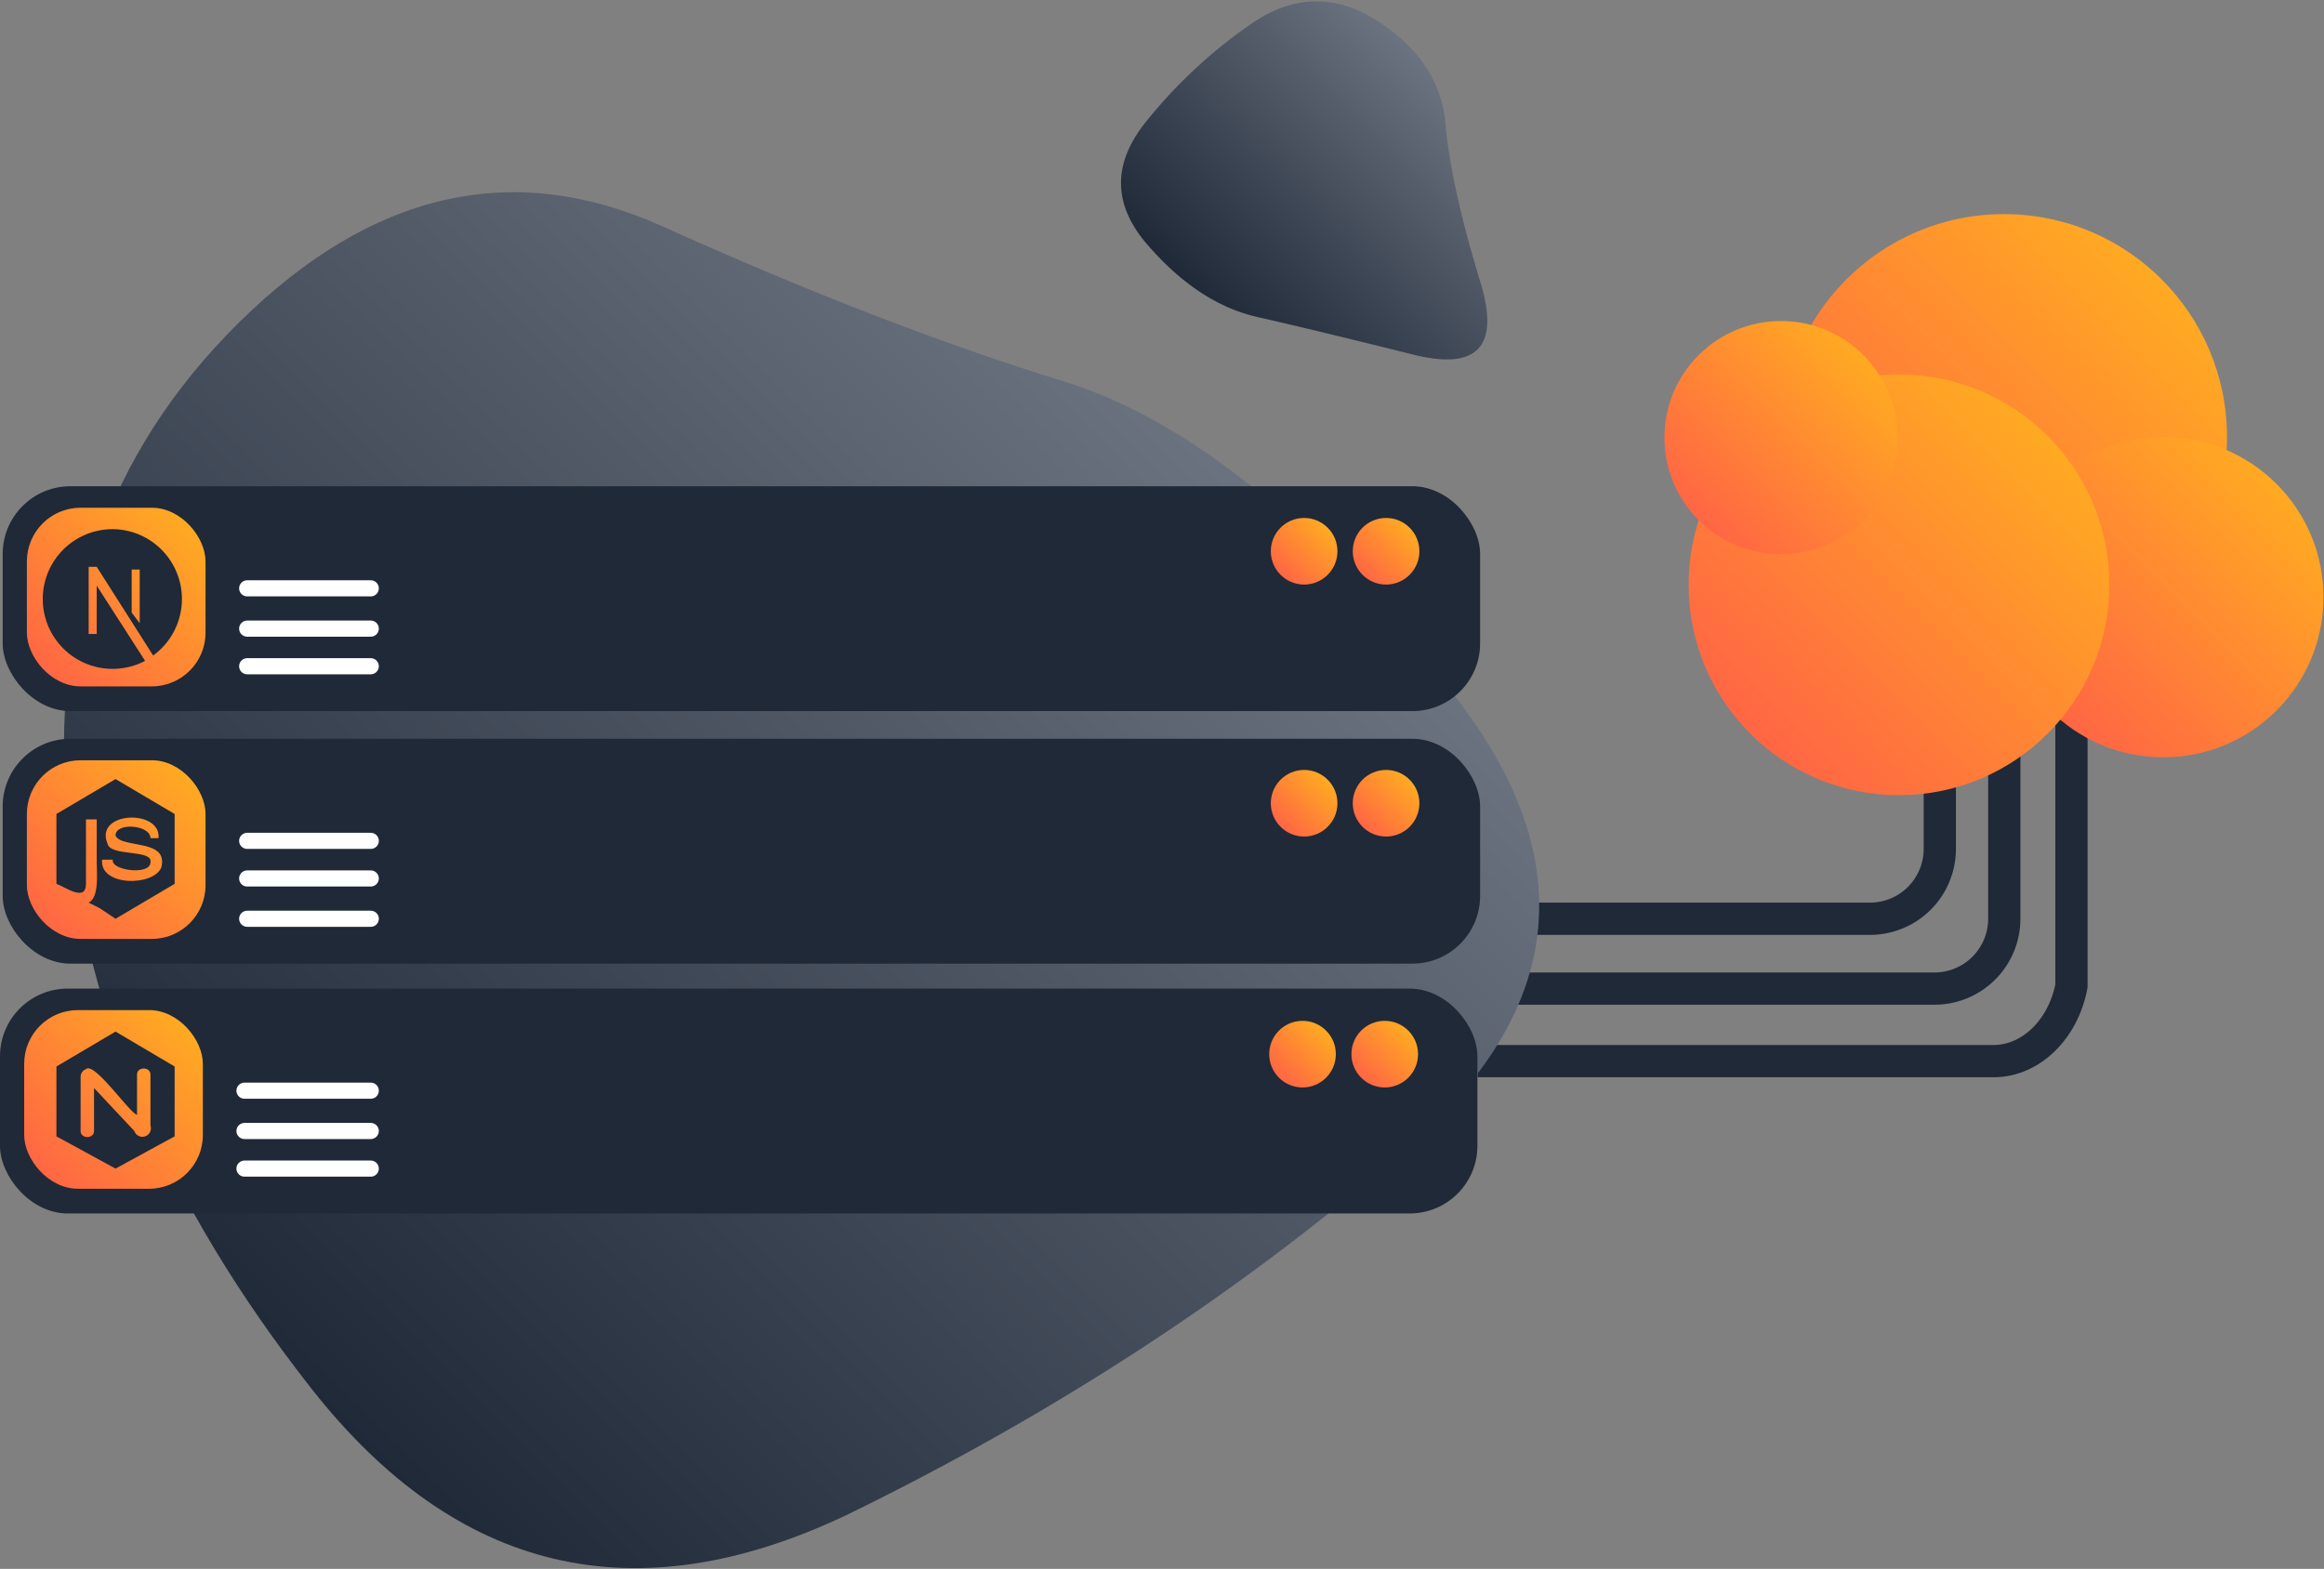 <svg xmlns="http://www.w3.org/2000/svg" xmlns:xlink="http://www.w3.org/1999/xlink" viewBox="0 0 865 584">
  <rect x="0" y="0" width="865" height="584" fill="#808080" stroke="none"/>
  <defs>
    <linearGradient id="a" x1="161.5" x2="507.3" y1="712.4" y2="366.7" gradientUnits="userSpaceOnUse">
      <stop offset="0" stop-color="#1f2937"/>
      <stop offset="1" stop-color="#6b7280"/>
    </linearGradient>
    <linearGradient id="c" x1="528.6" x2="613.9" y1="339.5" y2="254.3" xlink:href="#a"/>
    <linearGradient id="b" x1="506.6" x2="524.2" y1="401.2" y2="383.6" gradientUnits="userSpaceOnUse">
      <stop offset="0" stop-color="#f64"/>
      <stop offset="1" stop-color="#fa2"/>
    </linearGradient>
    <linearGradient id="d" x1="476" x2="493.6" y1="401.2" y2="383.6" xlink:href="#b"/>
    <linearGradient id="e" x1="15" x2="69.8" y1="436.8" y2="381.9" xlink:href="#b"/>
    <linearGradient id="f" x1="507.1" x2="524.7" y1="307.8" y2="290.2" xlink:href="#b"/>
    <linearGradient id="g" x1="476.6" x2="494.2" y1="307.8" y2="290.2" xlink:href="#b"/>
    <linearGradient id="h" x1="15.6" x2="70.4" y1="343.3" y2="288.5" xlink:href="#b"/>
    <linearGradient id="i" x1="507.1" x2="524.7" y1="214" y2="196.4" xlink:href="#b"/>
    <linearGradient id="j" x1="476.6" x2="494.2" y1="214" y2="196.4" xlink:href="#b"/>
    <linearGradient id="k" x1="15.6" x2="70.4" y1="249.6" y2="194.8" xlink:href="#b"/>
    <linearGradient id="l" x1="687.1" x2="804.5" y1="221.4" y2="104" xlink:href="#b"/>
    <linearGradient id="m" x1="763.1" x2="847.4" y1="264.4" y2="180.2" xlink:href="#b"/>
    <linearGradient id="n" x1="651.4" x2="762.1" y1="273.1" y2="162.3" xlink:href="#b"/>
    <linearGradient id="o" x1="632.2" x2="693.6" y1="193.6" y2="132.2" xlink:href="#b"/>
  </defs>
  <path fill="none" stroke="#1f2937" stroke-miterlimit="10" stroke-width="12" d="M528 368h192a26 26 0 0026-26V234"/>
  <path fill="none" stroke="#1f2937" stroke-miterlimit="10" stroke-width="12" d="M504 342h192a26 26 0 0026-26V208"/>
  <path fill="none" stroke="#1f2937" stroke-miterlimit="10" stroke-width="12" d="M550 395h192c14 0 26-12 29-28V259"/>
  <path fill="url(#a)" d="M388 784q-118 56-199-47T98 524q-10-111 64-184t157-36q82 37 150 58t143 114q75 93-16 172T388 784z" transform="translate(-73 -220)"/>
  <path fill="url(#c)" d="M624 325q11 36-25 27t-58-14q-22-5-41-27t-1-45a184 184 0 0141-38q23-15 46 0t25 38q2 23 13 59z" transform="translate(-73 -220)"/>
  <rect width="549.9" height="83.7" y="368" fill="#1f2937" rx="25.2"/>
  <circle cx="515.4" cy="392.4" r="12.4" fill="url(#b)"/>
  <circle cx="484.8" cy="392.4" r="12.4" fill="url(#d)"/>
  <rect width="66.5" height="66.5" x="9" y="376" fill="url(#e)" rx="20"/>
  <path fill="none" stroke="#fff" stroke-linecap="round" stroke-linejoin="bevel" stroke-width="6" d="M91 435h47M91 421h47M91 406h47"/>
  <path fill="#1f2937" d="M43 384l-22 13v26l22 12 22-12v-26zm13 35a3 3 0 01-6 2l-15-16v16c0 3-5 3-5 0v-20a3 3 0 012-3c3-3 16 16 19 17v-15c0-3 5-3 5 0z"/>
  <rect width="549.9" height="83.7" x="1" y="275" fill="#1f2937" rx="25.2"/>
  <circle cx="515.9" cy="299" r="12.4" fill="url(#f)"/>
  <circle cx="485.4" cy="299" r="12.4" fill="url(#g)"/>
  <rect width="66.5" height="66.5" x="10" y="283" fill="url(#h)" rx="20"/>
  <path fill="none" stroke="#fff" stroke-linecap="round" stroke-linejoin="bevel" stroke-width="6" d="M92 342h46M92 327h46M92 313h46"/>
  <path fill="#1f2937" d="M37 338l6 4 22-13v-26l-22-13-22 13v26c3 1 11 7 11 0v-24h4v16c0 4 1 13-3 15zm23-15c-3 7-23 7-22-3h4c-1 4 14 6 14 1 1-5-15-2-16-7-5-12 20-13 19-2h-3c0-5-13-6-13-1 2 5 20 1 17 12z"/>
  <rect width="549.9" height="83.7" x="1" y="181" fill="#1f2937" rx="25.2"/>
  <circle cx="515.9" cy="205.2" r="12.4" fill="url(#i)"/>
  <circle cx="485.4" cy="205.2" r="12.4" fill="url(#j)"/>
  <rect width="66.5" height="66.5" x="10" y="189" fill="url(#k)" rx="20"/>
  <path fill="none" stroke="#fff" stroke-linecap="round" stroke-linejoin="bevel" stroke-width="6" d="M92 248h46M92 234h46M92 219h46"/>
  <path fill="#1f2937" d="M43 197a26 26 0 1011 49l-18-28v18h-3v-25h3l21 33a26 26 0 00-14-47zm9 35l-3-4v-16h3z"/>
  <circle cx="745.9" cy="162.7" r="83" fill="url(#l)"/>
  <circle cx="805.2" cy="222.3" r="59.6" fill="url(#m)"/>
  <circle cx="706.8" cy="217.7" r="78.3" fill="url(#n)"/>
  <circle cx="662.9" cy="162.9" r="43.4" fill="url(#o)"/>
</svg>
